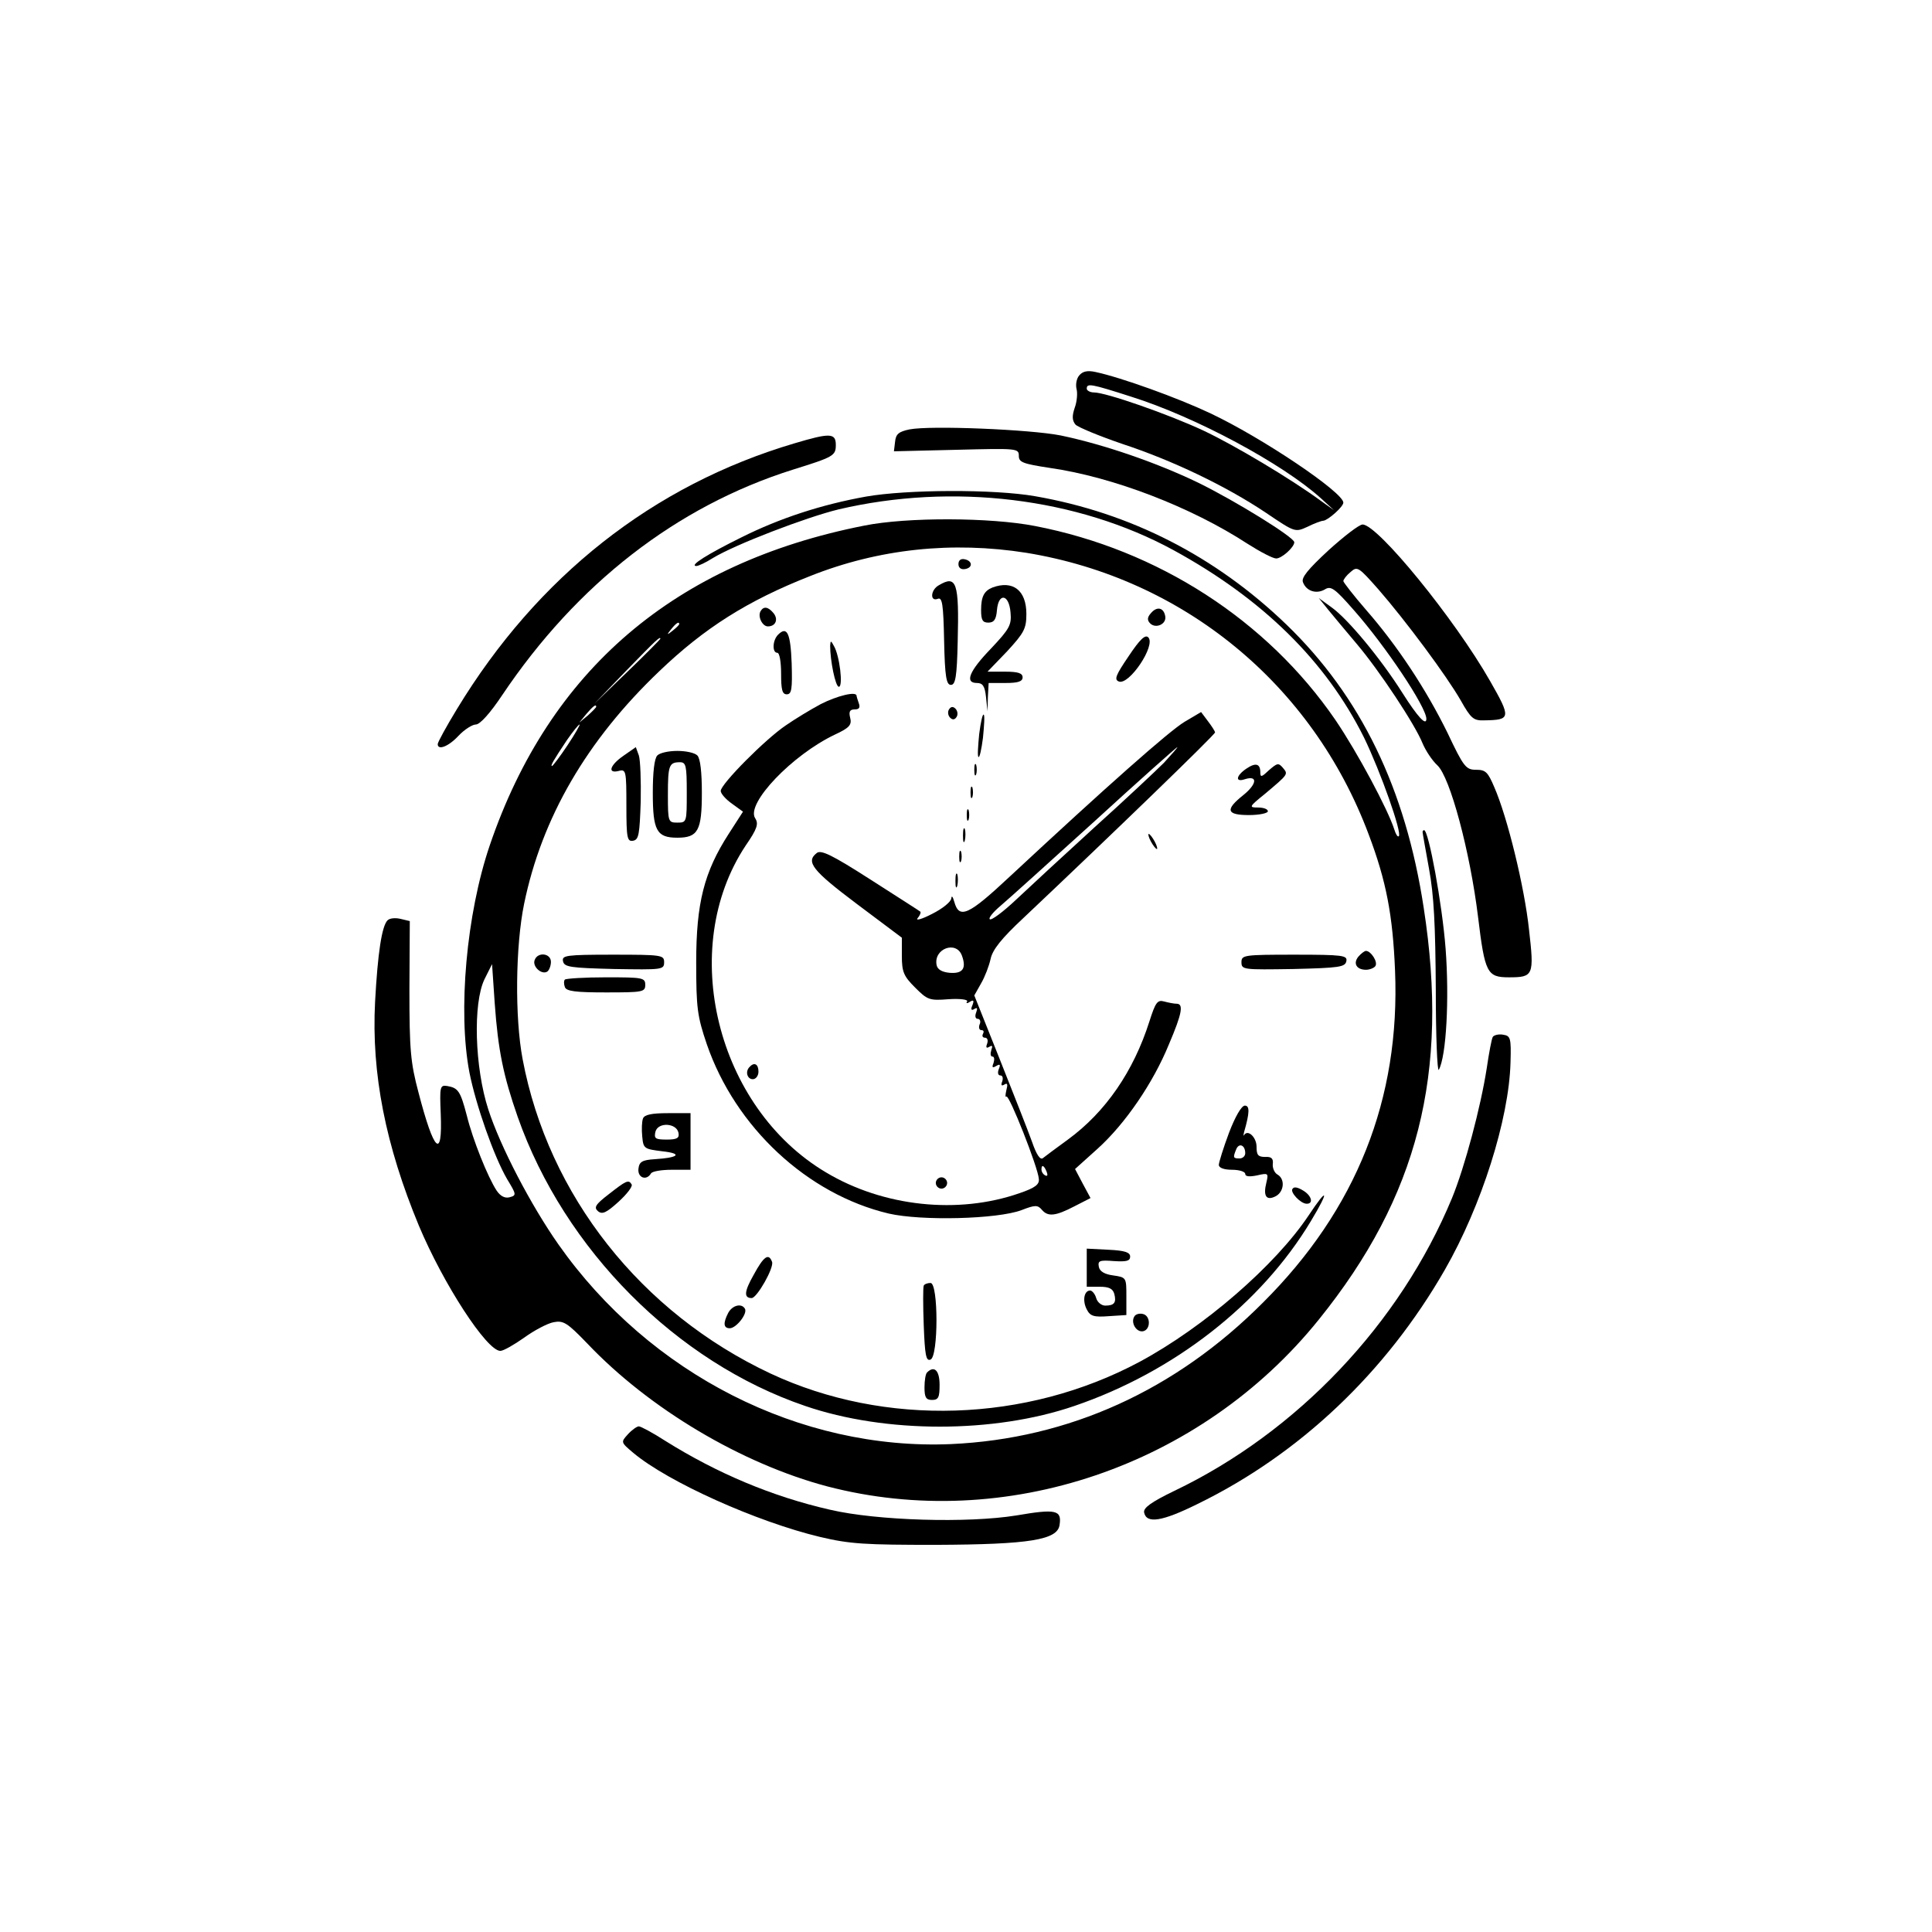<?xml version="1.0" standalone="no"?>
<!DOCTYPE svg PUBLIC "-//W3C//DTD SVG 20010904//EN"
 "http://www.w3.org/TR/2001/REC-SVG-20010904/DTD/svg10.dtd">
<svg version="1.0" xmlns="http://www.w3.org/2000/svg"
 width="512pt" height="512pt" viewBox="0 0 512 512"
 preserveAspectRatio="xMidYMid meet">
<g transform="translate(0,512) scale(0.1,-0.1)"
fill="#000000" stroke="none">
<path d="M2860 4125 c-7 -8 -10 -24 -7 -36 3 -11 1 -34 -5 -50 -7 -21 -7 -33
2 -44 6 -7 62 -30 123 -51 134 -44 276 -112 382 -183 77 -52 77 -52 110 -37
18 9 37 16 42 16 12 1 53 37 53 48 0 27 -215 172 -353 237 -87 41 -234 94
-303 109 -22 5 -35 2 -44 -9z m137 -56 c172 -54 402 -178 503 -269 l35 -32
-35 25 c-79 58 -230 148 -311 186 -92 43 -258 101 -290 101 -10 0 -19 5 -19
10 0 15 11 13 117 -21z"/>
<path d="M2410 3982 c-28 -6 -36 -12 -38 -33 l-3 -25 166 4 c160 4 165 4 165
-16 0 -17 10 -21 82 -32 168 -24 375 -104 524 -201 33 -21 67 -39 76 -39 15 0
48 30 48 43 0 13 -155 109 -255 158 -110 53 -249 101 -364 125 -81 16 -345 27
-401 16z"/>
<path d="M2105 3945 c-375 -111 -681 -353 -894 -704 -28 -46 -51 -88 -51 -93
0 -17 28 -7 55 22 16 17 37 30 46 30 11 0 38 30 70 78 198 295 462 500 769
597 109 34 115 37 115 66 0 32 -16 32 -110 4z"/>
<path d="M2295 3804 c-117 -21 -228 -57 -330 -108 -89 -44 -139 -75 -120 -76
6 0 25 9 44 21 59 36 247 108 333 129 303 71 633 31 888 -108 236 -129 404
-294 505 -497 44 -91 101 -252 92 -261 -3 -3 -8 5 -12 18 -17 53 -97 203 -156
290 -181 264 -470 451 -796 514 -118 23 -339 24 -453 1 -502 -99 -834 -383
-992 -847 -62 -182 -85 -440 -54 -602 17 -86 65 -223 100 -283 25 -41 25 -43
6 -48 -12 -3 -24 3 -34 18 -23 35 -63 134 -79 199 -17 65 -23 73 -52 78 -19 3
-20 -2 -17 -74 5 -123 -18 -101 -59 57 -21 79 -24 112 -24 272 l1 182 -25 6
c-13 3 -28 2 -34 -4 -15 -15 -26 -86 -33 -216 -10 -190 28 -381 116 -593 65
-155 180 -332 216 -332 8 0 36 16 63 35 26 19 62 38 78 41 26 5 36 -1 89 -56
165 -174 410 -319 636 -379 471 -123 990 53 1303 442 263 326 346 652 278
1091 -48 316 -167 561 -364 751 -188 181 -413 296 -666 340 -108 19 -340 18
-448 -1z m425 -149 c416 -68 758 -348 907 -746 47 -124 64 -215 70 -361 14
-340 -102 -633 -350 -880 -232 -233 -515 -361 -827 -375 -399 -17 -798 185
-1040 529 -73 104 -154 259 -186 358 -36 111 -41 281 -10 345 l20 40 7 -103
c9 -126 23 -193 61 -302 124 -352 421 -650 762 -766 213 -73 500 -73 713 0
264 90 495 270 627 490 50 83 45 92 -6 15 -88 -132 -277 -296 -448 -388 -301
-161 -674 -173 -978 -31 -343 161 -589 472 -657 833 -21 111 -19 300 4 412 47
228 166 433 358 616 120 115 234 187 399 252 183 73 378 93 574 62z m-920
-189 c0 -2 -8 -10 -17 -17 -16 -13 -17 -12 -4 4 13 16 21 21 21 13z m-50 -39
c0 -1 -39 -41 -87 -87 l-88 -85 85 88 c79 81 90 92 90 84z m-170 -180 c0 -2
-10 -12 -22 -23 l-23 -19 19 23 c18 21 26 27 26 19z m-76 -102 c-20 -30 -39
-55 -41 -55 -5 0 3 14 39 68 16 23 31 42 34 42 2 0 -12 -25 -32 -55z"/>
<path d="M2540 3625 c0 -10 7 -15 18 -13 21 4 19 22 -2 26 -10 2 -16 -3 -16
-13z"/>
<path d="M2488 3569 c-22 -12 -24 -44 -3 -36 12 5 15 -13 17 -111 2 -96 6
-117 18 -117 12 0 16 21 18 115 4 157 -3 177 -50 149z"/>
<path d="M2630 3563 c-22 -9 -30 -24 -30 -60 0 -26 4 -33 19 -33 15 0 21 8 23
33 4 47 32 43 36 -6 3 -33 -2 -43 -52 -96 -58 -60 -70 -91 -37 -91 15 0 21 -8
24 -37 l4 -38 1 38 2 37 45 0 c33 0 45 4 45 15 0 11 -12 15 -46 15 l-47 0 52
54 c45 49 51 60 51 99 0 63 -36 90 -90 70z"/>
<path d="M2016 3501 c-9 -14 4 -41 19 -41 21 0 28 19 15 35 -14 17 -26 19 -34
6z"/>
<path d="M3050 3495 c-10 -11 -10 -19 -2 -27 15 -15 44 -2 40 19 -4 23 -22 27
-38 8z"/>
<path d="M2062 3438 c-15 -15 -16 -48 -2 -48 6 0 10 -25 10 -55 0 -43 3 -55
15 -55 13 0 15 14 13 82 -3 80 -12 100 -36 76z"/>
<path d="M2991 3381 c-34 -50 -39 -62 -26 -67 27 -11 99 96 78 117 -8 8 -22
-5 -52 -50z"/>
<path d="M2200 3409 c0 -40 14 -109 23 -109 12 0 2 83 -13 108 -8 15 -9 15
-10 1z"/>
<path d="M2175 3254 c-28 -15 -69 -40 -92 -56 -54 -36 -173 -156 -173 -174 0
-7 13 -22 30 -34 l29 -21 -38 -59 c-65 -101 -86 -183 -86 -340 0 -122 3 -143
28 -217 76 -221 267 -398 482 -449 87 -20 288 -15 352 9 36 14 43 14 54 1 16
-19 36 -17 86 9 l43 22 -21 39 -20 38 60 54 c73 66 147 174 189 277 35 82 39
107 20 107 -7 0 -22 3 -33 6 -18 5 -23 -3 -39 -53 -42 -132 -116 -240 -216
-313 -30 -22 -60 -44 -66 -49 -7 -6 -17 8 -29 43 -10 28 -49 127 -86 220 l-67
168 18 32 c10 17 21 46 25 64 5 25 29 55 88 110 236 223 507 485 507 491 0 3
-9 17 -19 30 l-18 24 -44 -26 c-41 -25 -203 -168 -463 -410 -109 -102 -134
-114 -147 -67 -4 14 -7 18 -8 9 -1 -9 -23 -27 -51 -41 -27 -14 -45 -19 -38
-11 6 7 9 15 7 17 -2 2 -62 40 -132 85 -103 66 -132 80 -143 70 -29 -23 -11
-46 106 -134 l120 -90 0 -48 c0 -43 5 -54 35 -84 33 -33 38 -35 89 -31 31 2
52 -1 49 -6 -4 -5 0 -6 7 -1 10 6 12 4 7 -9 -5 -11 -3 -15 5 -10 8 5 9 2 5 -9
-4 -10 -2 -17 4 -17 6 0 9 -7 5 -15 -3 -8 -1 -15 5 -15 6 0 7 -4 4 -10 -3 -5
-1 -10 5 -10 7 0 9 -7 6 -16 -4 -10 -2 -13 6 -8 8 5 9 2 5 -9 -3 -10 -2 -17 3
-17 5 0 6 -7 3 -17 -5 -12 -3 -14 7 -8 10 6 12 4 7 -8 -4 -10 -2 -17 4 -17 6
0 8 -7 5 -16 -4 -10 -2 -13 6 -8 8 5 9 0 5 -15 -3 -13 -3 -20 0 -17 7 7 84
-188 86 -218 2 -15 -10 -24 -51 -38 -163 -57 -361 -36 -513 55 -290 172 -394
593 -213 866 31 45 35 58 25 73 -24 39 98 167 211 221 39 18 46 26 41 45 -4
16 -1 22 12 22 12 0 15 5 11 16 -3 9 -6 18 -6 20 0 13 -52 0 -95 -22z m910
-155 c-22 -22 -105 -100 -185 -172 -80 -73 -173 -159 -207 -191 -35 -33 -66
-56 -70 -52 -4 3 9 19 28 35 19 16 131 117 249 224 118 108 217 196 220 197 2
0 -14 -18 -35 -41z m-536 -511 c13 -35 2 -49 -33 -46 -20 2 -32 9 -34 21 -8
43 52 65 67 25z m225 -574 c3 -8 2 -12 -4 -9 -6 3 -10 10 -10 16 0 14 7 11 14
-7z"/>
<path d="M2515 3240 c-4 -6 -3 -16 3 -22 6 -6 12 -6 17 2 4 6 3 16 -3 22 -6 6
-12 6 -17 -2z"/>
<path d="M2595 3175 c-3 -31 -5 -59 -2 -61 3 -3 8 20 12 51 3 31 5 59 2 61 -3
3 -8 -20 -12 -51z"/>
<path d="M1652 3117 c-36 -25 -43 -48 -12 -40 19 5 20 0 20 -92 0 -86 2 -96
18 -93 15 3 17 17 20 104 1 55 -1 110 -5 122 l-8 22 -33 -23z"/>
<path d="M1742 3118 c-8 -8 -12 -45 -12 -99 0 -100 10 -119 65 -119 55 0 65
19 65 119 0 54 -4 91 -12 99 -7 7 -30 12 -53 12 -23 0 -46 -5 -53 -12z m78
-98 c0 -79 0 -80 -25 -80 -24 0 -25 2 -25 73 0 79 3 87 32 87 16 0 18 -9 18
-80z"/>
<path d="M2582 3080 c0 -14 2 -19 5 -12 2 6 2 18 0 25 -3 6 -5 1 -5 -13z"/>
<path d="M3303 3083 c-28 -19 -30 -37 -4 -28 35 11 32 -13 -4 -42 -49 -39 -45
-53 15 -53 28 0 50 5 50 10 0 6 -12 10 -26 10 -25 0 -24 2 18 36 63 53 62 52
48 69 -12 14 -15 13 -37 -6 -19 -18 -23 -20 -23 -6 0 23 -12 27 -37 10z"/>
<path d="M2572 3020 c0 -14 2 -19 5 -12 2 6 2 18 0 25 -3 6 -5 1 -5 -13z"/>
<path d="M2562 2960 c0 -14 2 -19 5 -12 2 6 2 18 0 25 -3 6 -5 1 -5 -13z"/>
<path d="M2552 2905 c0 -16 2 -22 5 -12 2 9 2 23 0 30 -3 6 -5 -1 -5 -18z"/>
<path d="M3050 2890 c6 -11 13 -20 16 -20 2 0 0 9 -6 20 -6 11 -13 20 -16 20
-2 0 0 -9 6 -20z"/>
<path d="M2542 2850 c0 -14 2 -19 5 -12 2 6 2 18 0 25 -3 6 -5 1 -5 -13z"/>
<path d="M2532 2785 c0 -16 2 -22 5 -12 2 9 2 23 0 30 -3 6 -5 -1 -5 -18z"/>
<path d="M3600 2585 c-15 -18 -5 -35 20 -35 10 0 22 5 25 10 7 11 -12 40 -25
40 -4 0 -13 -7 -20 -15z"/>
<path d="M1417 2576 c-7 -17 18 -40 33 -31 5 3 10 15 10 26 0 23 -35 27 -43 5z"/>
<path d="M1492 2573 c3 -16 19 -18 136 -21 127 -2 132 -2 132 18 0 19 -6 20
-136 20 -124 0 -135 -2 -132 -17z"/>
<path d="M3290 2570 c0 -20 5 -20 137 -18 122 3 138 5 141 21 3 15 -9 17 -137
17 -135 0 -141 -1 -141 -20z"/>
<path d="M1497 2524 c-3 -3 -3 -12 0 -20 4 -11 29 -14 109 -14 97 0 104 1 104
20 0 19 -7 20 -103 20 -57 0 -106 -3 -110 -6z"/>
<path d="M1987 2293 c-13 -12 -7 -33 8 -33 8 0 15 9 15 20 0 20 -11 26 -23 13z"/>
<path d="M3257 2118 c-15 -40 -27 -79 -27 -85 0 -8 14 -13 35 -13 19 0 35 -5
35 -11 0 -7 11 -8 31 -4 30 7 31 6 25 -19 -9 -36 0 -49 25 -36 22 12 25 45 5
57 -8 4 -14 17 -13 28 2 15 -4 20 -20 19 -19 0 -23 5 -23 27 0 25 -23 47 -33
31 -2 -4 -2 0 0 8 15 52 15 70 2 70 -9 0 -26 -30 -42 -72z m43 -54 c0 -8 -7
-14 -15 -14 -17 0 -18 2 -9 24 7 18 24 12 24 -10z"/>
<path d="M1704 2156 c-3 -8 -4 -29 -2 -48 3 -32 5 -33 53 -39 55 -6 44 -17
-20 -21 -33 -2 -41 -7 -43 -25 -3 -24 21 -33 33 -13 3 6 28 10 56 10 l49 0 0
75 0 75 -60 0 c-43 0 -62 -4 -66 -14z m94 -38 c3 -14 -4 -18 -31 -18 -31 0
-34 3 -30 21 7 26 56 23 61 -3z"/>
<path d="M2480 1985 c0 -8 7 -15 15 -15 8 0 15 7 15 15 0 8 -7 15 -15 15 -8 0
-15 -7 -15 -15z"/>
<path d="M1613 1955 c-35 -27 -40 -35 -28 -45 11 -9 22 -4 54 25 23 21 38 41
35 46 -8 14 -15 10 -61 -26z"/>
<path d="M3425 1969 c-6 -9 21 -38 37 -39 19 -1 15 20 -7 34 -16 10 -26 12
-30 5z"/>
<path d="M2880 1760 l0 -50 34 0 c25 0 35 -5 39 -19 6 -23 0 -31 -24 -31 -10
0 -21 9 -24 20 -3 11 -11 20 -16 20 -16 0 -21 -27 -9 -50 9 -18 19 -21 58 -18
l47 3 0 50 c0 49 0 50 -35 55 -23 3 -36 11 -38 23 -3 16 2 18 40 15 33 -2 43
0 43 12 0 11 -14 16 -57 18 l-58 3 0 -51z"/>
<path d="M1997 1741 c-25 -44 -26 -61 -5 -61 14 0 60 81 54 96 -9 24 -22 15
-49 -35z"/>
<path d="M2448 1713 c-2 -5 -2 -52 0 -105 3 -79 6 -96 18 -91 21 8 21 203 0
203 -8 0 -16 -3 -18 -7z"/>
<path d="M1930 1641 c-14 -27 -13 -41 4 -41 17 0 48 39 40 52 -9 15 -33 9 -44
-11z"/>
<path d="M3006 1631 c-10 -16 5 -42 23 -39 21 4 21 42 -1 46 -9 2 -19 -1 -22
-7z"/>
<path d="M2457 1483 c-4 -3 -7 -21 -7 -40 0 -26 4 -33 20 -33 17 0 20 7 20 40
0 38 -14 52 -33 33z"/>
<path d="M3521 3662 c-55 -51 -73 -73 -68 -85 9 -24 36 -32 58 -19 16 10 26 3
76 -54 85 -96 193 -258 193 -289 0 -20 -23 5 -63 68 -58 92 -146 198 -189 228
l-33 24 25 -31 c14 -17 48 -58 76 -91 60 -71 154 -213 174 -263 8 -19 25 -45
39 -58 34 -31 87 -230 108 -402 18 -149 24 -160 82 -160 65 0 67 5 53 127 -12
112 -57 297 -92 377 -17 40 -23 46 -48 46 -27 0 -33 7 -76 98 -56 114 -132
230 -216 326 -33 38 -60 73 -60 76 0 4 8 15 19 24 18 16 21 14 74 -46 73 -84
180 -228 218 -294 27 -48 34 -54 62 -53 71 1 72 6 16 104 -94 165 -298 415
-338 415 -9 0 -49 -31 -90 -68z"/>
<path d="M3770 2915 c0 -3 8 -47 17 -97 13 -70 17 -149 18 -320 0 -125 4 -220
8 -213 20 36 28 189 18 321 -9 118 -45 314 -57 314 -2 0 -4 -2 -4 -5z"/>
<path d="M3956 2372 c-3 -5 -10 -42 -16 -83 -16 -103 -58 -261 -92 -344 -138
-333 -410 -620 -736 -776 -62 -30 -82 -45 -80 -57 6 -31 48 -24 141 22 271
132 500 349 656 621 97 169 170 399 174 549 2 66 0 71 -20 74 -11 2 -24 -1
-27 -6z"/>
<path d="M1664 1319 c-19 -21 -19 -21 14 -49 93 -78 328 -183 495 -223 80 -19
120 -21 307 -21 248 1 323 13 328 53 6 39 -9 43 -114 25 -129 -21 -370 -14
-494 15 -154 35 -300 97 -436 182 -34 22 -66 39 -71 39 -5 0 -18 -9 -29 -21z"/>
</g>
</svg>